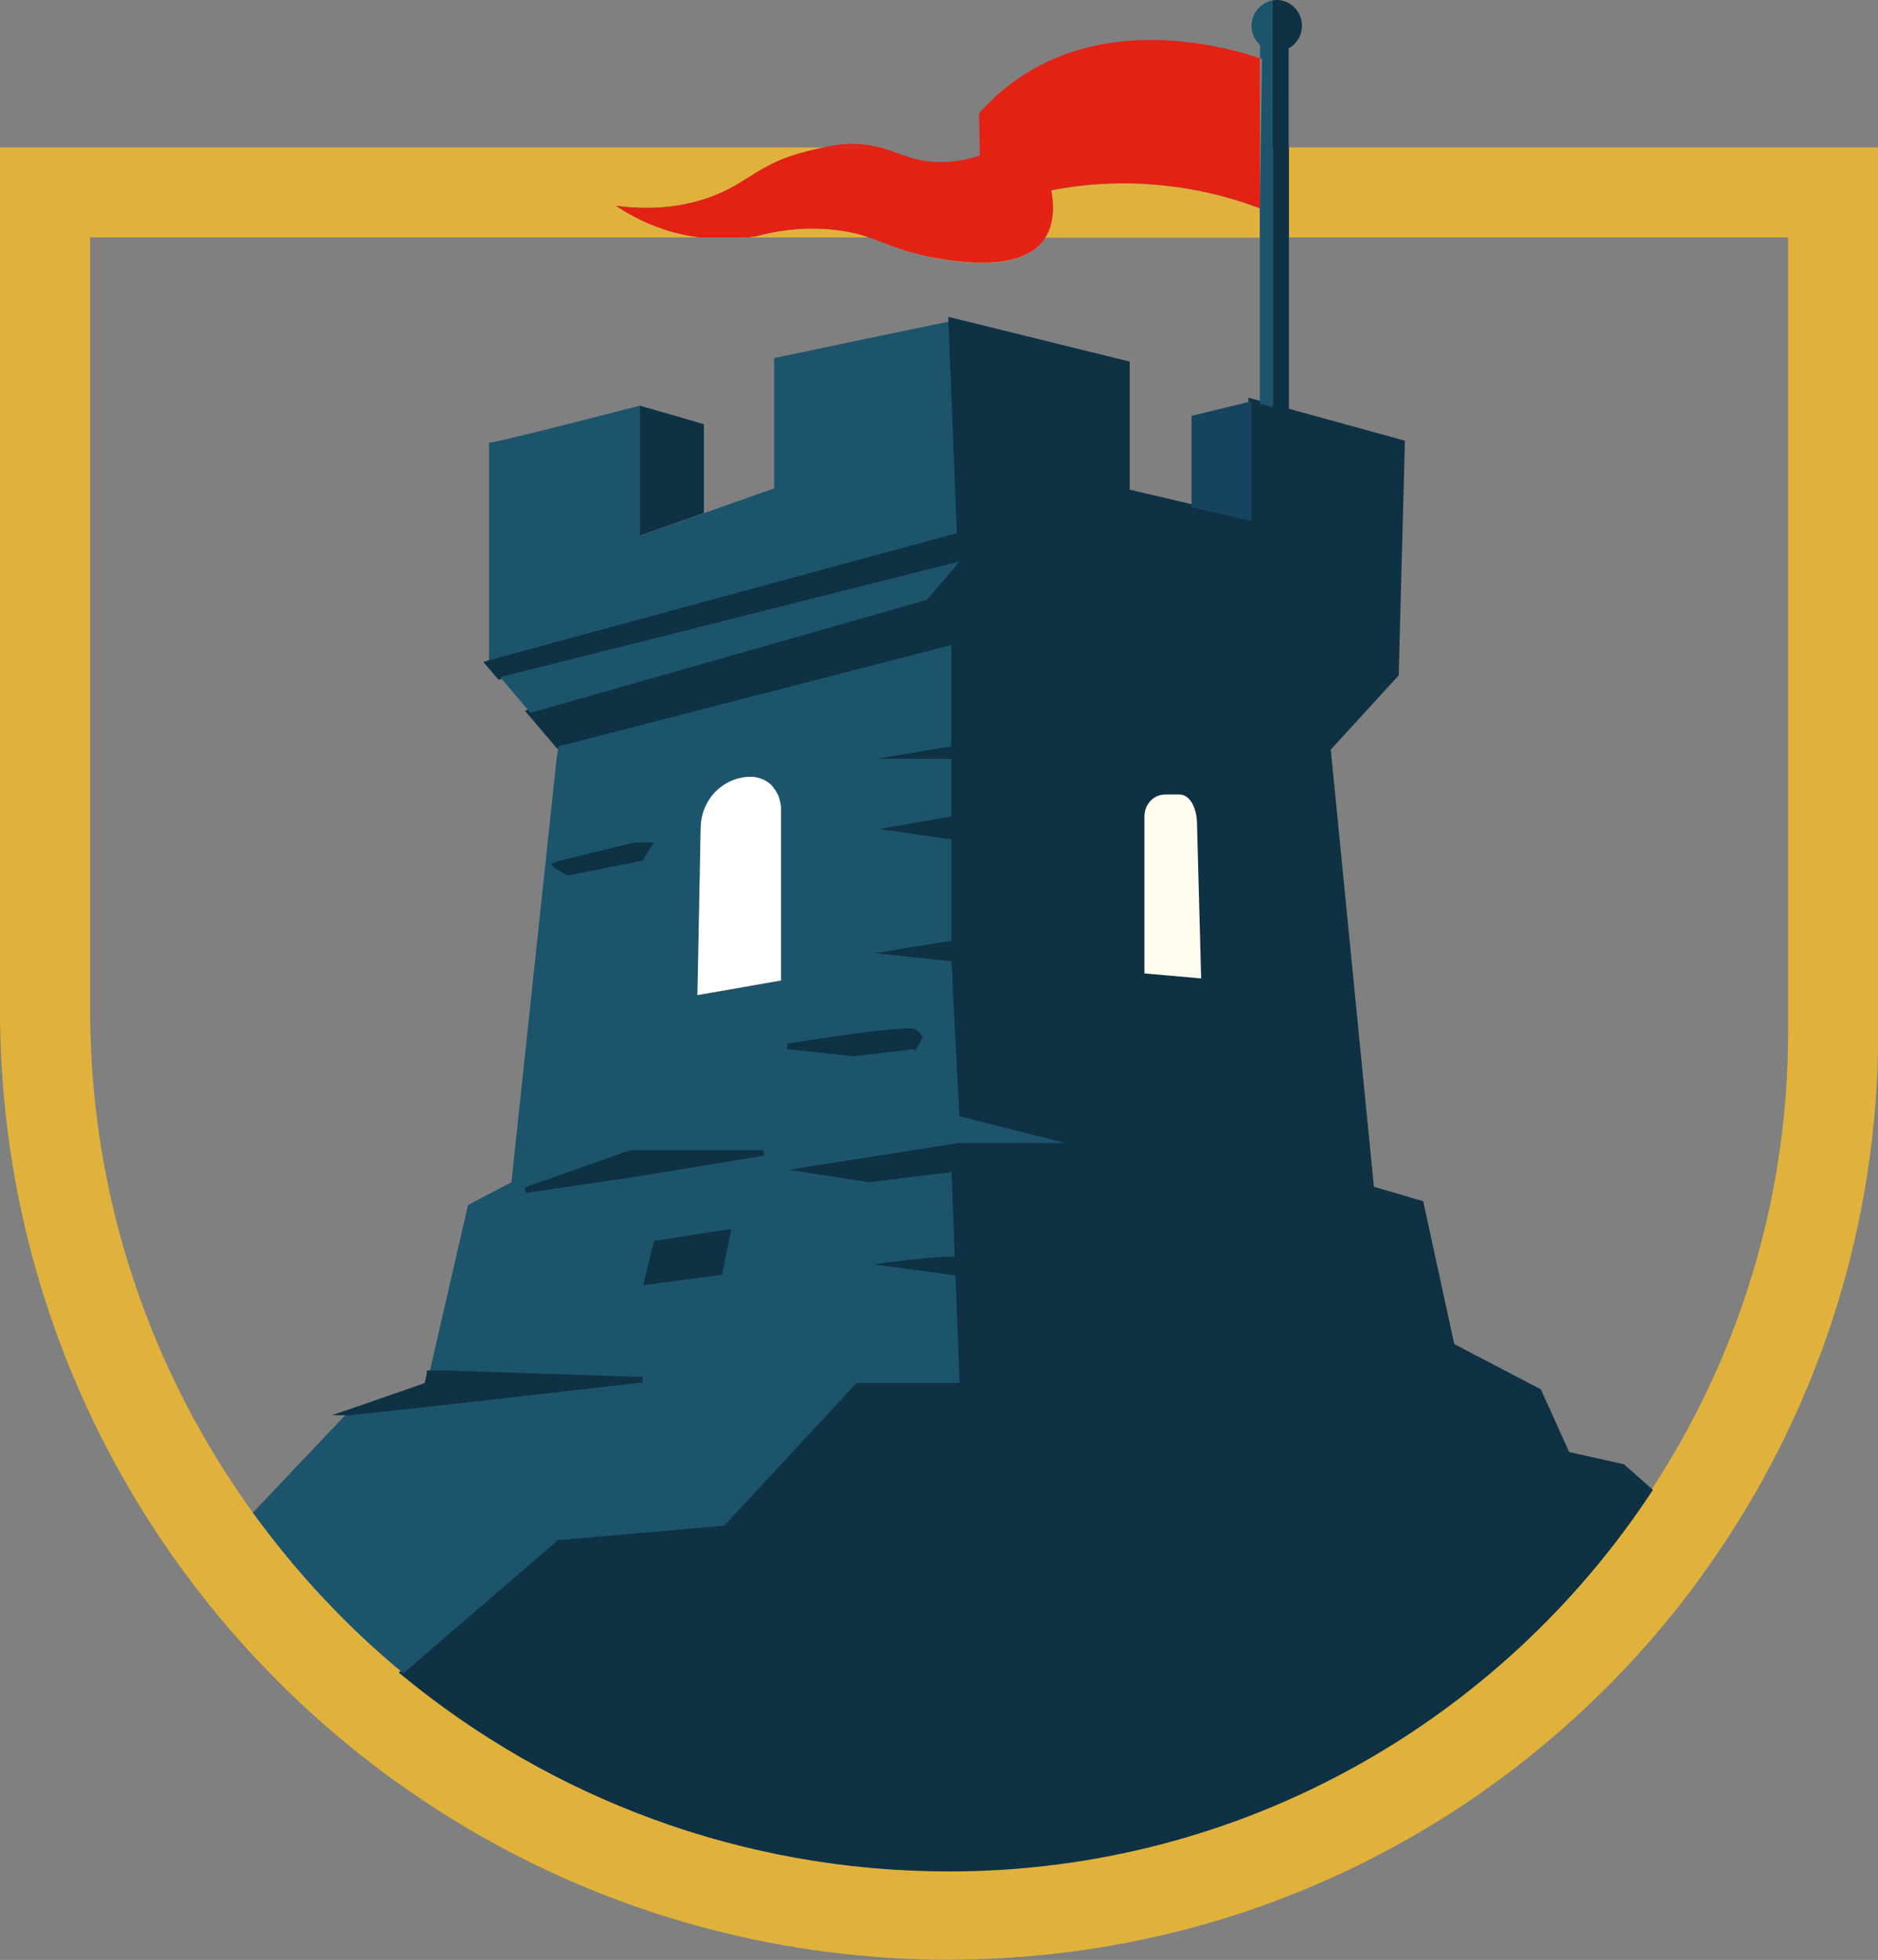 <?xml version="1.0" encoding="UTF-8"?>
<svg id="Camada_2" data-name="Camada 2" xmlns="http://www.w3.org/2000/svg" viewBox="0 0 86.07 89.82">
  <rect x="0" y="0" width="86.07" height="89.82" fill="#808080" stroke="none"/>
  <defs>
    <style>
      .cls-1 {
        fill: #fafafa;
      }

      .cls-2 {
        fill: #e0b23c;
      }

      .cls-3 {
        stroke: #0e3144;
        stroke-miterlimit: 10;
        stroke-width: .25px;
      }

      .cls-3, .cls-4 {
        fill: #0e3144;
      }

      .cls-5 {
        fill: #fff;
      }

      .cls-6 {
        fill: #16435f;
      }

      .cls-7 {
        fill: #1b546b;
      }

      .cls-8 {
        fill: #e42213;
      }

      .cls-9 {
        fill: #fffdef;
      }
    </style>
  </defs>
  <g id="Camada_1-2" data-name="Camada 1">
    <g>
      <path class="cls-1" d="M35.79,44.94l-3.82.67h0s3.82-.66,3.82-.66v-7.91c0-.08-.02-.25-.08-.44.06.2.07.37.08.45v7.91Z"/>
      <path class="cls-2" d="M42.67,11.78c-.1-.02-.19-.04-.29-.06.09.02.19.04.29.06.79.15,3.98.79,5.15-.76l.08-.13h9.83v-1.34c-1.41-.53-3.47-1.11-5.99-1.14-1.37-.02-2.57.12-3.56.32.11.58.17,1.46-.28,2.16l-.09.14c-1.17,1.56-4.36.92-5.15.76Z"/>
      <path class="cls-2" d="M34.28,10.88h5.54c.22.07.43.15.65.24-.22-.08-.43-.17-.65-.24-.49-.17-1.03-.3-1.79-.37-1.4-.12-2.57.1-3.34.31-.12.02-.26.04-.41.06-.58.07-1.33.11-2.21,0-.21-.03-.42-.06-.64-.1-.37-.08-.72-.17-1.05-.28.32.11.67.2,1.05.28.22.04.43.07.63.1.88.11,1.63.07,2.21,0Z"/>
      <path class="cls-2" d="M59.07,10.88h0s22.88,0,22.88,0v36.41c0,7.78-2.33,15.01-6.32,21.07-6.87,10.44-18.68,17.34-32.09,17.34-9.49,0-18.22-3.37-25.03-8.99h0c-2.6-2.15-4.92-4.63-6.9-7.36-4.7-6.49-7.48-14.45-7.48-23.06V10.88h27.94c-.21-.03-.42-.06-.63-.1-.38-.08-.72-.17-1.05-.28-.97-.32-1.7-.76-2.16-1.07,1.89.25,3.25-.04,4.13-.33,1.94-.65,2.34-1.61,4.65-2.17.24-.06.48-.12.72-.17H0v39.52c0,23.93,19.3,43.34,43.18,43.53.12,0,.24,0,.36,0,.17,0,.34-.01.51-.01,13.37-.16,25.24-6.47,32.93-16.24.45-.57.88-1.16,1.3-1.75,4.9-6.93,7.8-15.39,7.8-24.53V6.76h-27v4.12Z"/>
      <path class="cls-7" d="M23.16,30.22l20.82-5.76-.36-9.38v-.37s-4.43.92-4.43.92l-3.71.78v5.97h0s-6.16,2.18-6.16,2.18v-5.97s-1.26.33-2.69.69c-1.85.47-4.01,1.01-4.22,1.01v10.13l.09-.02.12-.04.54-.15Z"/>
      <path class="cls-3" d="M43.79,58.46l-.03-.81-.15-3.92h0s.15,3.92.15,3.92c-.39-.15-3.71.31-3.71.31l3.74.51.19,4.93h0l-.19-4.93Z"/>
      <path class="cls-3" d="M71.85,66.7l-1.33-2.94-3.98-2.08-1.42-6.53-2.27-.67-1.99-20.17,3.12-3.41.28-10.61-5.2-1.43-.74-.2-.59-.16-.39-.11v5.49h0s0,0,0,0h0s0,0,0,0h0s-1.71-.4-1.71-.4l-.71-.17-.33-.08h0s-2.94-.69-2.94-.69v-5.87l-8.06-1.99.1,2.47.29,7.38-5.79,1.57-15.6,4.24-.13.03-.09.03.52.61,3.14-.79,17.91-4.52h0s0,0,0,0l-1.46,1.72-.03.04h0s-18.17,5.18-18.17,5.18l1.31,1.54,17.99-4.64h0s0,0,0,0h0s0,0,0,0h0v4.64h0s0,0,0,0h0s0,0,0,0h0s-3.38.57-3.38.57h3.38s.02.05.02.05v.03s.01.09.01.09v.06s0,.17,0,.17v.04s0,.23,0,.23v.02s0,.05,0,.05v.23s0,.06,0,.06c0,.75-.04,1.63-.04,1.63h0s0,0,0,0h0s-3.3.57-3.3.57l3.3.47h0s-1.3-.19-1.3-.19l1.3.19v4.64h0s0,0,0,0h0s-3.49.57-3.49.57l1.85.2.29.03,1.35.15.04.71v.16s.08,1.32.08,1.32l.26,4.91,4.85,1.23h0,0s0,0,0,0h0s-4.85,0-4.85,0l-3.44.54-4.4.69.97.15,1.96.3.46.07.29.04,3.78-.47.15,3.92h.03v.81l.19,4.93h0,0s-4.72,0-4.72,0l-6.07,6.53-.29.02-.62.05-4.09.36-2.57.23-2.39,2.05-3.28,2.82,1.89-1.63-1.89,1.63-1.44,1.24c6.81,5.62,15.53,8.99,25.03,8.99,13.4,0,25.21-6.9,32.09-17.34l-1.22-1.08-2.55-.57ZM52.45,44.61v-7.2c0-.28.11-.52.28-.7.17-.18.42-.29.68-.29h.64c.21,0,.37.11.5.27.21.27.31.7.31,1.06l.19,7.1-2.6-.23Z"/>
      <rect class="cls-4" x="43.61" y="34.21" width="0" height="0"/>
      <rect class="cls-4" x="57.35" y="23.89" width="0" height="0"/>
      <polygon class="cls-4" points="29.32 18.59 29.32 24.55 32.26 23.51 32.26 23.51 32.26 23.51 32.26 19.44 31.44 19.2 29.32 18.59 29.32 18.59"/>
      <polygon class="cls-6" points="54.61 23.25 54.61 23.25 55.64 23.49 56.48 23.68 57.35 23.89 57.35 18.39 54.61 19.06 54.61 23.25"/>
      <rect class="cls-6" x="54.61" y="23.25" width="0" height="0" transform="translate(18.81 70.59) rotate(-75.96)"/>
      <polygon class="cls-7" points="22.93 31.03 22.92 31.03 22.99 31.11 23.04 31.16 24.31 32.67 42.49 27.49 42.52 27.45 43.98 25.73 26.07 30.24 22.93 31.03 22.93 31.03"/>
      <polygon class="cls-7" points="22.93 31.03 22.93 31.03 22.93 31.03 22.93 31.03"/>
      <polygon class="cls-7" points="23.04 31.16 22.99 31.11 23.03 31.16 24.31 32.67 24.32 32.67 24.31 32.67 23.04 31.16"/>
      <path class="cls-7" d="M25.62,70.58l6.66-.58.56-.05.35-.03,6.07-6.54h4.72l-.19-4.93-3.74-.51s3.32-.46,3.71-.31l-.15-3.92-2.15.27-1.63.2-.26-.04-.5-.08-2.55-.39-.39-.06h0s0,0,0,0h0s0,0,0,0l4.4-.69,3.44-.54h4.84l-2.87-.73-1.97-.5h0s0,0,0,0l-.18-3.49-.14-2.74v-.17s-.05-.7-.05-.7l-1.13-.12-.5-.05-1.86-.2h0s0,0,0,0l3.5-.57v-4.64l-1.3-.19-2.01-.29h0s0,0,0,0l3.3-.57v-2.65h-3.39,0s-.01,0-.01,0h0s0,0,0,0l2.05-.34,1.35-.23v-4.64l-17.99,4.64-.09.47-2.08,19.51-1.99,1.04-1.77,7.7h.73l9.02.3h0s0,0,0,0c0,0-10.48,1.2-12.96,1.45h-.06s-.1.02-.1.02h-.13s-.04.02-.04.02h-.11s-.03.01-.03.01h-.05s0,0,0,0l-4.36,4.6c1.99,2.74,4.3,5.22,6.9,7.36h0l1.44-1.24,5.67-4.88ZM33.1,57.73l-.12.58-2.09.27-1.25.17.44-1.77h0s0,0,0,0l3.28-.51h0s0,0,0,0l-.26,1.25ZM36.09,47.95s1.11-.18,2.35-.35c1.56-.22,3.35-.44,3.48-.31l.23.24-.19.35-.04.07h0s-2.8.33-2.8.33l-3.03-.33h0s0,0,0,0ZM32.12,37.98c0-.65.26-1.25.67-1.68.41-.43.99-.7,1.62-.7.12,0,.32.02.54.11l.05.02c.08.04.24.13.39.28l.17.24c.07.11.12.23.16.34.06.2.08.37.08.44v7.91l-3.82.67h0s0,0,0,0l.02-.86.13-6.77ZM25.47,39.64l.09-.05,2.48-.6,1.03-.25h.66l-.36.58-1.52.3-1.81.36-.47-.27-.03-.03-.06-.05h0s0,0,0,0ZM28.69,53.87l-2.53.37-2.08.31h0s0,0,0,0l2.36-.84,2.44-.87h6.12-.01s.01,0,.01,0l-6.32,1.03Z"/>
      <rect class="cls-6" x="43.61" y="43.12" width="0" height="0"/>
      <rect class="cls-6" x="43.61" y="37.43" width="0" height="0" transform="translate(-6.49 9.28) rotate(-11.31)"/>
      <rect class="cls-6" x="43.61" y="29.57" width="0" height="0"/>
      <rect class="cls-6" x="36.14" y="53.63" width="0" height="0" transform="translate(-22.45 81) rotate(-81.06)"/>
      <polygon class="cls-3" points="34.99 52.84 28.88 52.84 26.44 53.71 24.09 54.54 26.16 54.24 28.69 53.87 34.99 52.84"/>
      <path class="cls-3" d="M19.69,62.94l-.12.54-3.16,1.1-.44.15h0s.05,0,.05,0h.03s.11-.01.11-.01h.04s.13-.02.13-.02h.1s.06-.02.06-.02c2.47-.25,12.95-1.45,12.95-1.45l-9.02-.3h-.73Z"/>
      <polygon class="cls-3" points="30.08 56.98 29.64 58.75 30.89 58.58 32.98 58.31 33.1 57.73 33.36 56.47 30.08 56.98"/>
      <path class="cls-5" d="M35.79,44.94v-7.91c0-.08-.02-.25-.08-.45-.03-.11-.09-.22-.16-.34l-.17-.23c-.15-.16-.31-.24-.39-.28l-.05-.02c-.23-.1-.42-.11-.54-.11-.63,0-1.2.27-1.62.69-.41.43-.67,1.02-.67,1.68l-.13,6.77-.02.86,3.82-.67Z"/>
      <polygon class="cls-5" points="31.97 45.61 31.99 44.75 31.97 45.61 31.97 45.61"/>
      <path class="cls-9" d="M52.45,44.61l2.6.23-.19-7.1c0-.36-.1-.79-.31-1.06-.13-.16-.29-.27-.5-.27h-.64c-.27,0-.51.11-.68.29-.17.18-.28.43-.28.71v7.2Z"/>
      <path class="cls-3" d="M41.92,47.95l.04-.07.19-.35-.23-.24c-.13-.13-1.92.09-3.48.31-1.24.18-2.33.35-2.35.35l3.03.33,2.8-.33Z"/>
      <polygon class="cls-3" points="25.56 39.72 26.04 39.99 27.85 39.63 29.37 39.33 29.73 38.74 29.07 38.74 28.04 38.99 25.56 39.6 25.47 39.64 25.53 39.7 25.56 39.72"/>
      <polygon class="cls-4" points="59.07 18.86 59.07 10.88 58.33 10.88 58.33 18.66 59.07 18.86"/>
      <path class="cls-4" d="M59.07,2.21c.36-.2.6-.59.6-1.03,0-.65-.52-1.18-1.16-1.18l-.19.02v6.74h.74V2.21Z"/>
      <polygon class="cls-4" points="59.07 6.76 59.07 6.75 58.33 6.75 58.33 10.88 59.07 10.88 59.07 6.76 59.07 6.76"/>
      <rect class="cls-4" x="59.07" y="6.76" width="0" height="4.12"/>
      <path class="cls-8" d="M39.99,6.68c-.84-.16-1.56-.08-2.25.07h2.57c-.1-.03-.21-.05-.32-.07Z"/>
      <path class="cls-8" d="M57.74,2.67v6.87c-1.41-.53-3.47-1.1-5.99-1.14-1.37-.02-2.57.12-3.57.32.11.58.17,1.46-.27,2.16l-.09.14c-1.17,1.55-4.36.91-5.15.76-.1-.02-.19-.04-.29-.06-.82-.19-1.39-.4-1.91-.6-.22-.08-.43-.17-.65-.24-.49-.17-1.03-.3-1.79-.37-1.4-.12-2.57.1-3.34.31-.12.02-.26.04-.41.06h-2.21c-.21-.03-.42-.06-.64-.1-.37-.08-.72-.17-1.04-.28-.97-.33-1.7-.76-2.16-1.07,1.89.25,3.25-.04,4.12-.33,1.95-.65,2.34-1.61,4.65-2.17.25-.07.49-.12.74-.17h0s2.57-.01,2.57-.01c.86.22,1.34.56,2.36.66.93.08,1.72-.11,2.23-.28v-.38c-.01-.51-.02-1.03-.03-1.55.66-.75,1.34-1.31,1.96-1.71,4.27-2.82,9.52-1.29,10.91-.82Z"/>
      <path class="cls-7" d="M57.84,2.7c-.02,1.35-.04,2.7-.06,4.05,0,.42-.01.85-.02,1.27,0,.51-.02,1.02-.02,1.52h0s0,0,0,0h0s0,0,0,0v8.96l.59.16V.02c-.55.09-.97.58-.97,1.17,0,.35.15.66.39.87v.62h.03s.06.03.06.03h.02Z"/>
    </g>
  </g>
</svg>